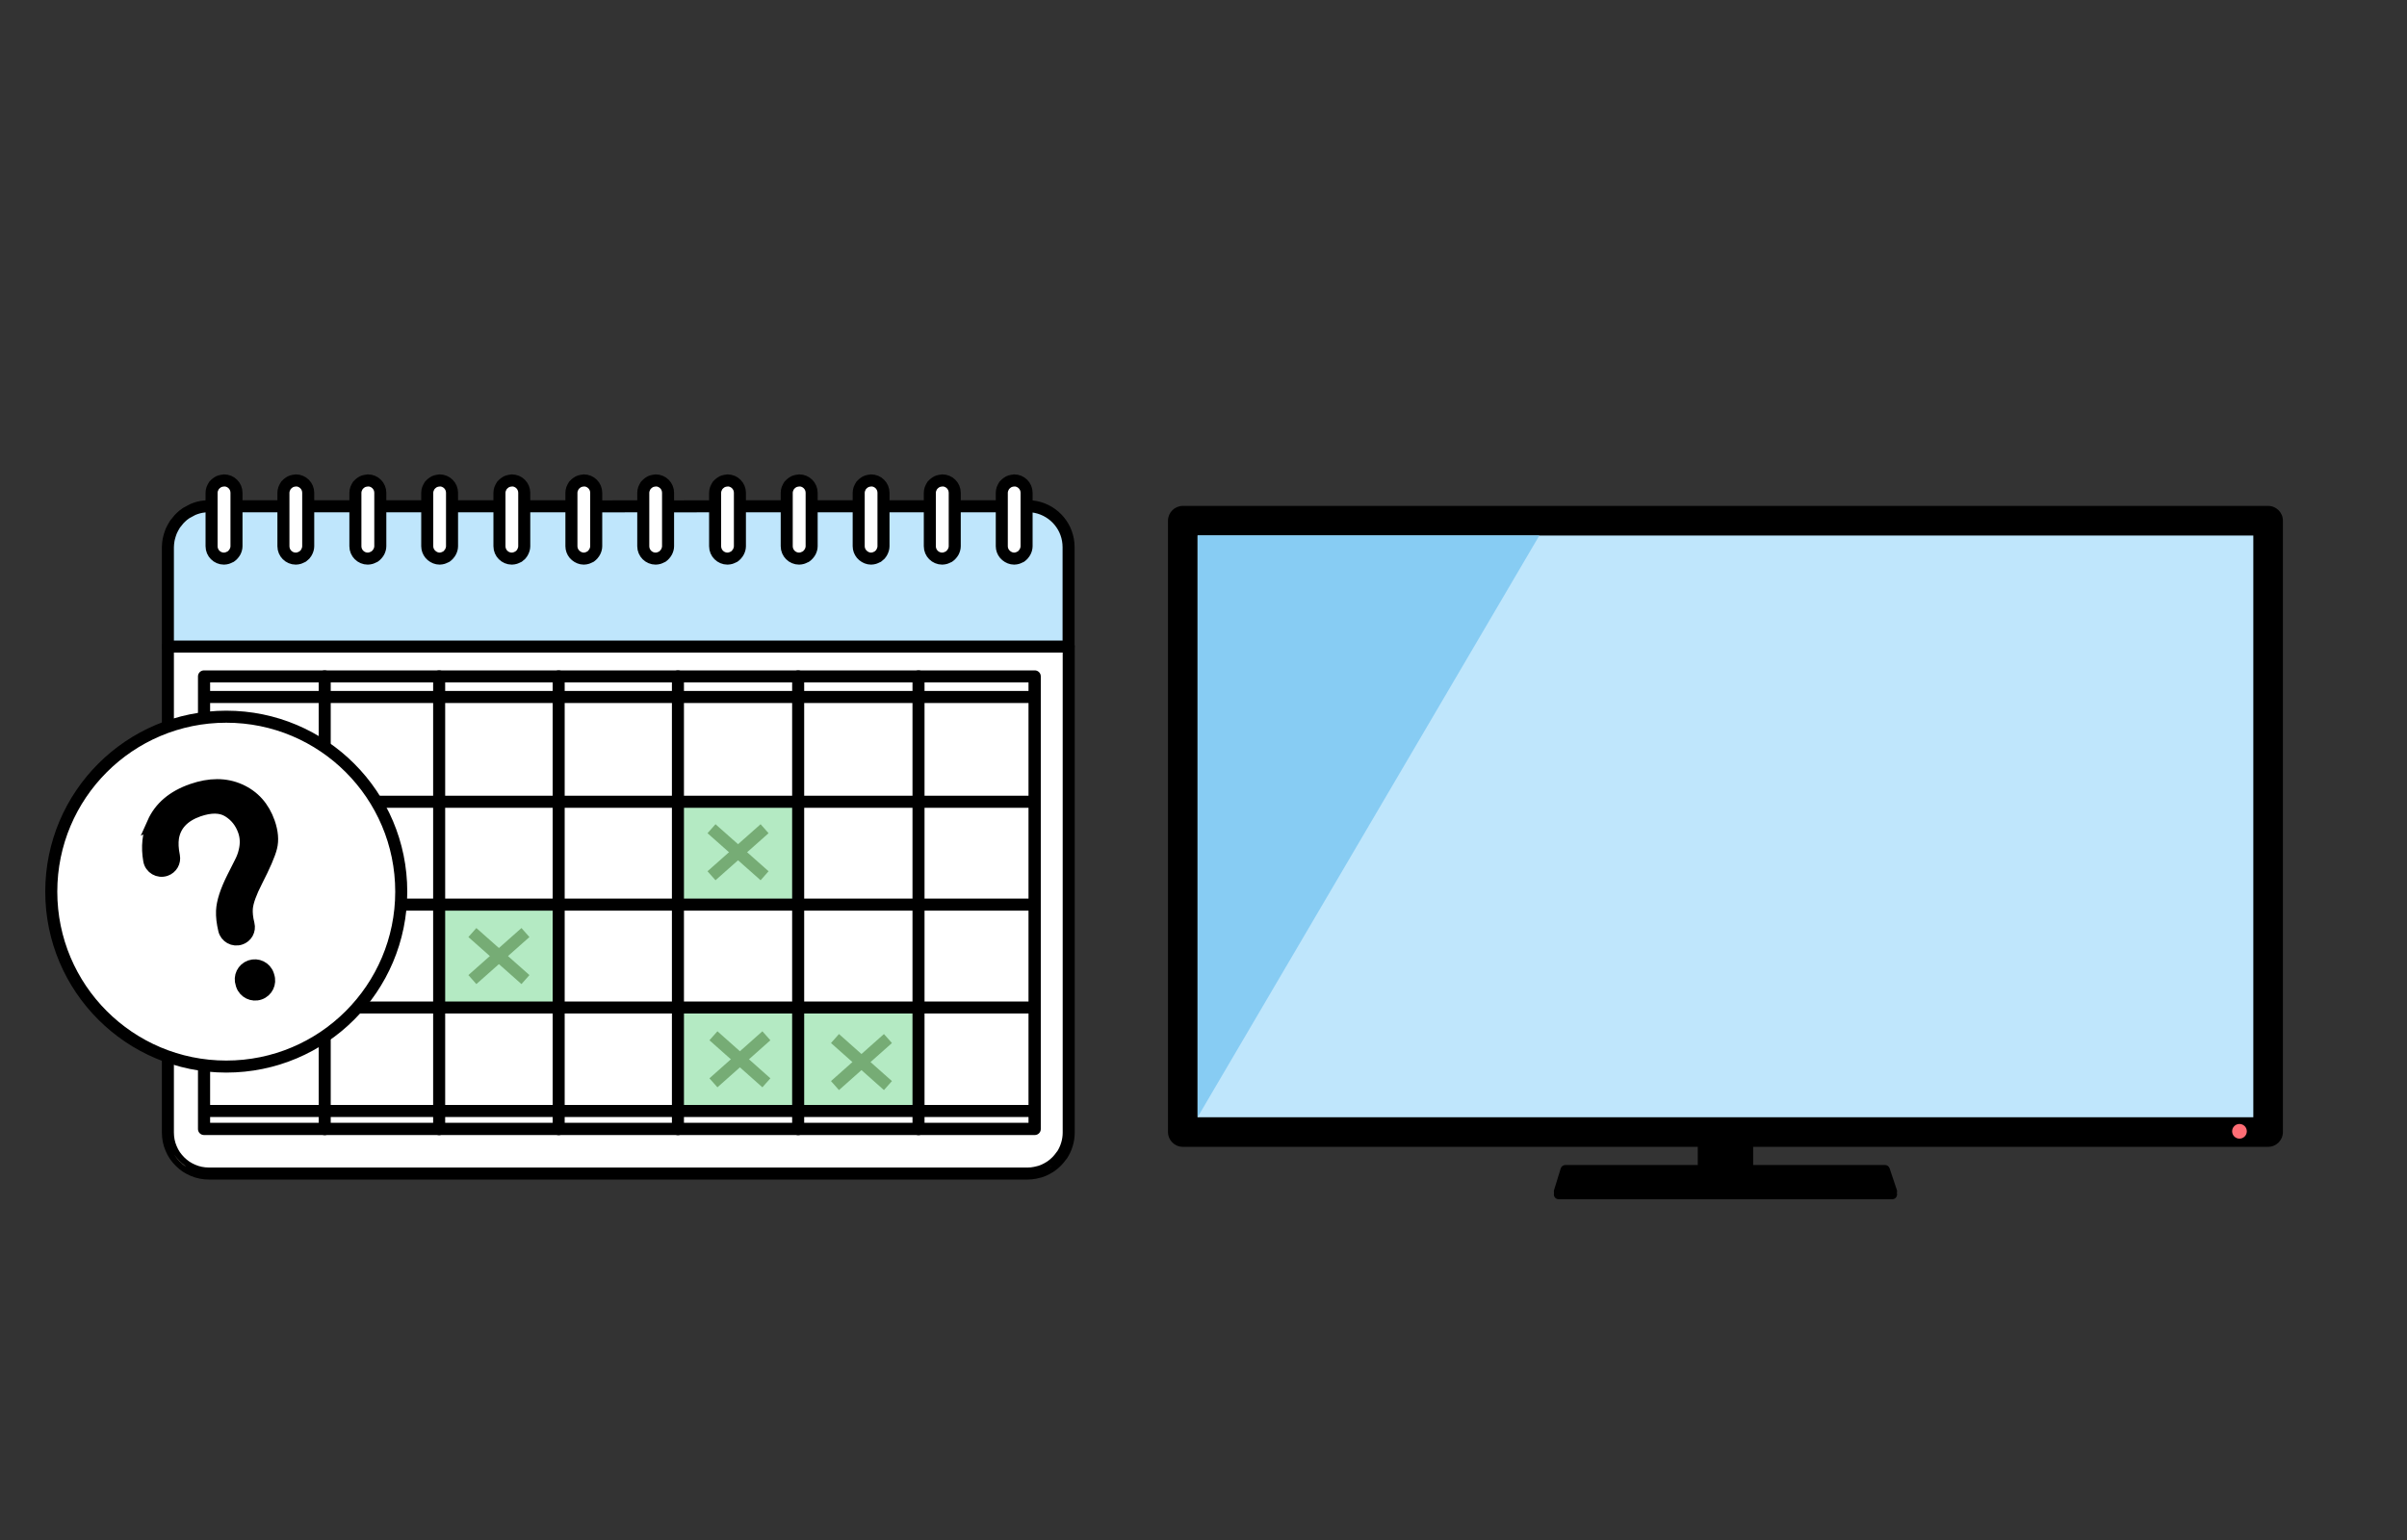 <?xml version="1.0" encoding="UTF-8"?>
<svg id="Calque_1" data-name="Calque 1" xmlns="http://www.w3.org/2000/svg" viewBox="0 0 200 128">
  <rect x="0" y="0" width="200" height="128" fill="#333333" stroke="none"/>
  <defs>
    <style>
      .cls-1, .cls-2, .cls-3, .cls-4, .cls-5 {
        stroke: #000;
      }

      .cls-1, .cls-2, .cls-3, .cls-6 {
        stroke-linecap: round;
        stroke-linejoin: round;
      }

      .cls-1, .cls-7 {
        fill: #bfe6fc;
      }

      .cls-2, .cls-5 {
        fill: #fff;
      }

      .cls-3, .cls-6, .cls-8 {
        fill: none;
      }

      .cls-4, .cls-5, .cls-8 {
        stroke-miterlimit: 10;
      }

      .cls-9 {
        fill: #f6e7d4;
      }

      .cls-10 {
        fill: #ff6d75;
      }

      .cls-11 {
        fill: #b4eac3;
      }

      .cls-12 {
        fill: #dbc5b1;
      }

      .cls-13 {
        fill: #dfdfe0;
      }

      .cls-14 {
        fill: #87ccf3;
      }

      .cls-6 {
        stroke: #fff;
        stroke-width: 8px;
      }

      .cls-8 {
        stroke: #76ac75;
      }
    </style>
  </defs>
  <rect class="cls-2" x="16.95" y="56.22" width="69.03" height="37.62"/>
  <rect class="cls-11" x="66.62" y="83.77" width="9.93" height="8.55"/>
  <g>
    <line class="cls-8" x1="69.38" y1="86.32" x2="73.78" y2="90.23"/>
    <line class="cls-8" x1="73.78" y1="86.32" x2="69.38" y2="90.23"/>
  </g>
  <path class="cls-9" d="m86.78,97.24l-.09.04.09-.04Z"/>
  <path class="cls-9" d="m86.13,97.46l-.13.03.13-.03Z"/>
  <path class="cls-2" d="m13.95,53.73v40.4c0,.47.09.92.27,1.33.08.2.19.4.31.58.25.36.56.67.92.92.19.12.38.23.58.31.41.18.86.27,1.33.27h68.03c.21,0,.41-.02.61-.06l.13-.03c.2-.04.38-.09.56-.17l.09-.04c.15-.07.3-.15.44-.24l.11-.07c.15-.11.29-.22.42-.35l.11-.11c.11-.12.21-.24.3-.37l.07-.09h.01c.35-.54.56-1.19.56-1.88v-40.4H13.95Zm72.03,40.11H16.95v-37.62h69.03v37.62Z"/>
  <rect class="cls-11" x="56.52" y="66.56" width="9.93" height="8.55"/>
  <rect class="cls-11" x="56.52" y="83.53" width="9.93" height="8.55"/>
  <rect class="cls-11" x="36.49" y="75.19" width="9.93" height="8.55"/>
  <path d="m157.22,99.68h-27.7c-.23,0-.41-.18-.41-.41s.18-.41.41-.41h27.7c.23,0,.41.18.41.41s-.18.41-.41.41Z"/>
  <g>
    <g>
      <rect class="cls-7" x="98.28" y="43.28" width="90.18" height="49.59"/>
      <path d="m188.46,95.32h-90.18c-.68,0-1.23-.55-1.23-1.23v-50.81c0-.68.55-1.23,1.23-1.23h90.18c.68,0,1.23.55,1.23,1.23v50.81c0,.68-.55,1.23-1.23,1.23Zm-88.95-2.45h87.72v-48.36h-87.72v48.36Z"/>
    </g>
    <rect x="141.07" y="94.69" width="4.6" height="2.55"/>
    <g>
      <polygon points="130.07 97.24 129.52 99.03 157.22 99.03 156.62 97.24 130.07 97.24"/>
      <path d="m157.22,99.44h-27.7c-.13,0-.25-.06-.33-.17-.08-.1-.1-.24-.06-.36l.55-1.79c.05-.17.21-.29.39-.29h26.55c.18,0,.33.11.39.28l.6,1.79c.04.12.02.26-.06.37-.08.11-.2.17-.33.17Zm-27.14-.82h26.58l-.33-.98h-25.95l-.3.98Z"/>
    </g>
    <polygon class="cls-14" points="99.51 44.5 99.51 92.86 127.91 44.5 99.51 44.5"/>
  </g>
  <circle class="cls-10" cx="186.08" cy="94.03" r=".61"/>
  <path class="cls-1" d="m85.29,42.07h.09c.24,0,.47.02.69.07,1.56.32,2.72,1.69,2.72,3.34v8.26H13.95v-8.26c0-.21.03-.41.06-.61l.04-.17c.04-.15.08-.3.14-.45l.05-.13c.08-.17.17-.34.27-.5l.03-.05.08-.1c.08-.11.16-.21.25-.31l.15-.15c.12-.12.25-.23.39-.32l.05-.04.37-.2c.07-.04.14-.08.21-.11.29-.12.6-.21.92-.24.13-.02.27-.02.41-.02h.22v.02h2.06v-.02h3.92v.02h2.06v-.02h3.92v.02h2.06v-.02h3.92v.02h2.06v-.02h3.95v.02h2.06v-.02h3.91s2.06.01,2.06.01h0s3.91-.01,3.91-.01h0s2.06.01,2.06.01h0s3.92-.01,3.92-.01h0s2.06,0,2.06,0h0s3.89,0,3.89,0h0s2.06,0,2.06,0h0s3.92,0,3.92,0h0s2.06,0,2.06,0h0s3.85,0,3.85,0h0s2.06,0,2.06,0h0s3.92,0,3.92,0h0s1.56,0,1.56,0h.5Z"/>
  <polygon class="cls-9" points="15.45 42.65 15.4 42.69 15.4 42.69 15.45 42.65"/>
  <path class="cls-9" d="m13.95,94.13c0,.47.1.92.27,1.33-.17-.41-.27-.86-.27-1.33Z"/>
  <path class="cls-9" d="m88.23,96.02l-.07.09.07-.09Z"/>
  <path class="cls-9" d="m87.86,96.47l-.11.11.11-.11Z"/>
  <path class="cls-9" d="m17.36,97.55h0c-.47,0-.92-.1-1.33-.27.41.17.86.27,1.33.27Z"/>
  <polygon class="cls-9" points="87.22 97 87.31 96.95 87.33 96.93 87.22 97"/>
  <path class="cls-9" d="m14.53,96.04c.22.32.5.6.81.83l.11.1c-.36-.25-.68-.56-.92-.92Z"/>
  <path class="cls-13" d="m18.61,46.43c.09,0,.18-.02.26-.04-.08.02-.17.04-.26.04Z"/>
  <path class="cls-13" d="m18.92,46.38c.07-.02.14-.06.21-.1-.07.04-.14.07-.21.1Z"/>
  <path class="cls-13" d="m19.52,45.87c-.08.17-.21.31-.37.41.16-.1.28-.24.37-.41Z"/>
  <path class="cls-13" d="m24.58,46.43c.09,0,.18-.02.26-.04-.08.02-.17.04-.26.04Z"/>
  <path class="cls-13" d="m24.9,46.38c.07-.02.15-.06.21-.1-.07.04-.14.07-.21.1Z"/>
  <path class="cls-13" d="m30.87,46.38c.07-.02.14-.06.21-.1-.07.04-.14.07-.21.1Z"/>
  <path class="cls-13" d="m31.47,45.87c-.08.17-.21.31-.37.41.16-.1.28-.24.37-.41Z"/>
  <path class="cls-13" d="m30.56,46.43c.09,0,.18-.02.26-.04-.08.02-.17.04-.26.04Z"/>
  <path class="cls-13" d="m36.85,46.38c.07-.02.15-.06.21-.1-.07.04-.14.07-.21.1Z"/>
  <path class="cls-13" d="m36.53,46.43c.09,0,.18-.02.26-.04-.08.02-.17.04-.26.04Z"/>
  <path class="cls-13" d="m35.87,46.19l-.14-.14.14.14Z"/>
  <path class="cls-13" d="m42.54,46.43c.09,0,.18-.02.26-.04-.08.02-.17.04-.26.04Z"/>
  <path class="cls-13" d="m42.85,46.38c.07-.02.15-.06.21-.1-.07.04-.14.07-.21.1Z"/>
  <path class="cls-13" d="m47.85,46.19l-.14-.14.14.14Z"/>
  <path class="cls-13" d="m48.83,46.38c.07-.02.15-.06.21-.1-.07.04-.14.07-.21.1Z"/>
  <path class="cls-13" d="m48.51,46.43c.09,0,.18-.02.26-.04-.08.02-.17.04-.26.04Z"/>
  <path class="cls-13" d="m54.48,46.43c.09,0,.18-.02.26-.04-.08.02-.17.04-.26.04Z"/>
  <path class="cls-13" d="m54.8,46.38c.07-.02.15-.06.21-.1-.07.04-.14.07-.21.1Z"/>
  <path class="cls-13" d="m60.77,46.38c.07-.02.15-.06.21-.1-.07.04-.14.07-.21.1Z"/>
  <path class="cls-13" d="m60.45,46.43c.09,0,.18-.02.26-.04-.08.02-.17.04-.26.04Z"/>
  <path class="cls-13" d="m66.4,46.43c.09,0,.18-.02.26-.04-.08.02-.17.04-.26.04Z"/>
  <path class="cls-13" d="m67.32,45.87c-.08.17-.21.31-.37.41.16-.1.28-.24.37-.41Z"/>
  <path class="cls-13" d="m66.72,46.38c.07-.02.14-.06.21-.1-.07.04-.14.07-.21.1Z"/>
  <path class="cls-13" d="m71.72,46.19l-.14-.14.14.14Z"/>
  <path class="cls-13" d="m72.38,46.43c.09,0,.18-.02.26-.04-.08.02-.17.04-.26.04Z"/>
  <path class="cls-13" d="m72.7,46.38c.07-.02.15-.06.21-.1-.07.04-.14.07-.21.1Z"/>
  <path class="cls-13" d="m79.2,45.87c-.08.17-.21.31-.37.41.16-.1.28-.24.37-.41Z"/>
  <path class="cls-13" d="m78.29,46.43c.09,0,.18-.02.26-.04-.08.02-.17.04-.26.04Z"/>
  <path class="cls-13" d="m78.61,46.38c.07-.02.15-.06.21-.1-.07.04-.14.07-.21.1Z"/>
  <path class="cls-13" d="m84.27,46.43c.09,0,.18-.02.26-.04-.08.02-.17.04-.26.04Z"/>
  <path class="cls-13" d="m83.61,46.19l-.14-.14.14.14Z"/>
  <path class="cls-13" d="m84.58,46.38c.07-.02.15-.06.21-.1-.07.04-.14.07-.21.1Z"/>
  <g>
    <path class="cls-2" d="m18.61,39.94c-.11,0-.21.02-.31.05,0,0,0,0,0,0,0,0,0,0-.01,0-.09.03-.17.07-.24.12-.01,0-.03.02-.04.03-.08.06-.15.12-.21.2h-.01c-.06.09-.1.18-.14.27l-.02.05c-.03.09-.05.19-.05.3v4.44c0,.57.46,1.03,1.03,1.03h0c.09,0,.18-.02.26-.04l.06-.02c.07-.03.15-.06.21-.1h.02c.16-.11.28-.25.37-.41.07-.14.12-.3.12-.46v-4.44c0-.57-.46-1.03-1.03-1.03Z"/>
    <path class="cls-2" d="m24.58,39.94c-.11,0-.21.02-.31.05,0,0,0,0,0,0,0,0,0,0-.01,0-.09.03-.17.07-.24.12-.01,0-.03.02-.04.03-.08.06-.15.12-.21.2h-.01c-.06.09-.1.18-.14.27l-.02.05c-.03.09-.05.19-.05.3v4.44c0,.57.46,1.03,1.03,1.03h0c.09,0,.18-.02.26-.04l.06-.02c.07-.03.15-.06.21-.1h.02c.08-.06.15-.12.21-.18,0,0,0-.01.01-.02.06-.06.1-.13.14-.21,0,0,0,0,0,0h0c.07-.14.12-.3.12-.46v-4.44c0-.57-.46-1.03-1.03-1.03Z"/>
    <path class="cls-2" d="m30.56,39.94c-.11,0-.21.02-.31.05,0,0,0,0,0,0,0,0,0,0-.01,0-.09.03-.17.07-.24.12-.01,0-.03.02-.04.03-.08.06-.15.12-.21.2h-.01c-.06.09-.1.18-.14.27l-.02.05c-.03.09-.05.19-.05.3v4.44c0,.57.46,1.03,1.03,1.03h0c.09,0,.18-.02.26-.04l.06-.02c.07-.03.15-.06.21-.1h.02c.16-.11.28-.25.37-.41.07-.14.12-.3.12-.46v-4.44c0-.57-.46-1.03-1.03-1.03Z"/>
    <path class="cls-2" d="m36.53,39.94c-.11,0-.21.02-.31.05,0,0,0,0,0,0,0,0,0,0-.01,0-.09.03-.17.07-.24.12-.01,0-.03.02-.04.03-.08.06-.15.12-.21.2h-.01c-.06.09-.1.18-.14.27l-.02.05c-.03.09-.05.19-.05.3v4.44c0,.24.09.47.23.64l.14.14c.18.15.41.25.66.25h0c.09,0,.18-.02.26-.04l.06-.02c.07-.03.15-.06.21-.1h.02c.08-.06.15-.12.21-.19,0,0,0,0,0-.01.06-.06.11-.13.15-.21,0,0,0,0,0,0,0,0,0,0,0,0,.07-.14.12-.3.12-.46v-4.44c0-.57-.46-1.03-1.03-1.03Z"/>
    <path class="cls-2" d="m42.53,39.94c-.11,0-.21.02-.31.05,0,0,0,0,0,0,0,0,0,0-.01,0-.09.03-.17.07-.24.12-.01,0-.03.02-.04.03-.08.06-.15.12-.21.2h-.01c-.06.09-.1.18-.14.27l-.02.05c-.03.09-.05.19-.05.3v4.44c0,.57.46,1.03,1.03,1.03h0c.09,0,.18-.02.26-.04l.06-.02c.07-.03.15-.06.21-.1h.02c.08-.06.15-.12.21-.18,0,0,0-.01.01-.02.06-.06.1-.13.14-.21,0,0,0,0,0,0,0,0,0,0,0,0,.07-.14.12-.3.12-.46v-4.44c0-.57-.46-1.03-1.03-1.03Z"/>
    <path class="cls-2" d="m48.51,39.94c-.11,0-.21.02-.31.05,0,0,0,0,0,0,0,0,0,0-.01,0-.09.03-.17.07-.24.12-.01,0-.03.02-.04.03-.08.06-.15.12-.21.2h-.01c-.06.09-.1.18-.14.27l-.02.05c-.03.09-.05.19-.05.3v4.44c0,.24.09.47.23.64l.14.14c.18.15.41.25.66.25h0c.09,0,.18-.02.26-.04l.06-.02c.07-.03.15-.06.21-.1h.02c.08-.06.15-.12.21-.19,0,0,0,0,0-.01.06-.06.11-.13.15-.21,0,0,0,0,0,0,0,0,0,0,0,0,.07-.14.12-.3.12-.46v-4.44c0-.57-.46-1.03-1.03-1.03Z"/>
    <path class="cls-2" d="m54.48,39.94c-.11,0-.21.02-.31.05,0,0,0,0,0,0,0,0,0,0-.01,0-.09.03-.17.07-.24.12-.01,0-.03.02-.04.03-.08.06-.15.12-.21.2h-.01c-.06.09-.1.18-.14.27l-.02.05c-.03.1-.05.19-.05.3v4.44c0,.57.46,1.03,1.03,1.03h0c.09,0,.18-.02.26-.04l.06-.02c.07-.03.15-.06.21-.1h.02c.08-.06.15-.12.21-.19,0,0,0,0,0-.01.06-.06.11-.13.15-.21,0,0,0,0,0,0,0,0,0,0,0,0,.07-.14.12-.3.12-.46v-4.44c0-.57-.46-1.03-1.03-1.03Z"/>
    <path class="cls-2" d="m60.45,39.94c-.11,0-.21.02-.31.05,0,0,0,0,0,0,0,0,0,0-.01,0-.09.03-.17.07-.24.12-.01,0-.03.02-.04.03-.08.06-.15.12-.21.2h-.01c-.06.09-.1.18-.14.27l-.02.05c-.03.09-.05.19-.05.3v4.44c0,.57.46,1.03,1.03,1.03h0c.09,0,.18-.02.26-.04l.06-.02c.07-.03.15-.06.21-.1h.02c.08-.06.15-.12.21-.19,0,0,0,0,0-.01.06-.06.11-.13.15-.21,0,0,0,0,0,0,0,0,0,0,0,0,.07-.14.12-.3.12-.46v-4.44c0-.57-.46-1.03-1.03-1.03Z"/>
    <path class="cls-2" d="m66.4,39.94c-.11,0-.21.02-.31.05,0,0,0,0,0,0,0,0,0,0-.01,0-.09.03-.17.07-.24.12-.01,0-.03.02-.04.03-.08.06-.15.12-.21.2h-.01c-.06.09-.1.18-.14.27l-.02.05c-.03.09-.05.19-.05.3v4.44c0,.57.46,1.03,1.03,1.03h0c.09,0,.18-.02.26-.04l.06-.02c.07-.03.15-.06.21-.1h.02c.16-.11.28-.25.37-.41.07-.14.12-.3.12-.46v-4.44c0-.57-.46-1.03-1.03-1.03Z"/>
    <path class="cls-2" d="m72.38,39.94c-.11,0-.21.02-.31.05,0,0,0,0,0,0,0,0,0,0-.01,0-.09.03-.17.07-.24.12-.01,0-.03.02-.04.03-.08.06-.15.12-.21.2h-.01c-.06.09-.1.18-.14.27l-.02.05c-.03.09-.05.19-.05.3v4.44c0,.24.09.47.23.64l.14.14c.18.15.41.25.66.25h0c.09,0,.18-.02.26-.04l.06-.02c.07-.03.15-.06.21-.1h.02c.08-.06.15-.12.21-.18,0,0,0-.01.01-.02.06-.06.1-.13.14-.21,0,0,0,0,0,0,0,0,0,0,0,0,.07-.14.12-.3.12-.46v-4.44c0-.57-.46-1.03-1.03-1.03Z"/>
    <path class="cls-2" d="m78.29,39.94c-.11,0-.21.02-.31.05,0,0,0,0,0,0,0,0,0,0-.01,0-.09.03-.17.07-.24.12-.01,0-.03.02-.04.03-.08.06-.15.12-.21.2h-.01c-.06.09-.1.18-.14.27l-.02.05c-.03.09-.05.19-.05.3v4.44c0,.57.46,1.03,1.03,1.03h0c.09,0,.18-.02.26-.04l.06-.02c.07-.03.15-.06.21-.1h.02c.16-.11.28-.25.37-.41,0,0,0,0,0,0,.07-.14.12-.3.12-.46v-4.44c0-.57-.46-1.03-1.03-1.03Z"/>
    <path class="cls-2" d="m84.27,39.94c-.11,0-.21.02-.31.05,0,0,0,0,0,0,0,0,0,0-.01,0-.09.03-.17.07-.24.12-.01,0-.03.02-.04.03-.08.06-.15.12-.21.2h-.01c-.06.09-.1.18-.14.27l-.02.05c-.03.09-.05.19-.05.3v4.44c0,.24.09.47.23.64l.14.14c.18.15.41.25.66.25h0c.09,0,.18-.02.26-.04l.06-.02c.07-.03.15-.06.21-.1h.02c.08-.06.15-.12.21-.19,0,0,0,0,0-.01.06-.06.11-.13.15-.21,0,0,0,0,0,0,0,0,0,0,0,0,.07-.14.12-.3.12-.46v-4.44c0-.57-.46-1.03-1.03-1.03Z"/>
  </g>
  <rect class="cls-12" x="46.18" y="75.19" width="0" height="8.55"/>
  <rect class="cls-12" x="76.16" y="75.19" width="0" height="8.55"/>
  <line class="cls-3" x1="76.32" y1="93.85" x2="76.32" y2="56.22"/>
  <line class="cls-3" x1="56.33" y1="93.85" x2="56.33" y2="56.22"/>
  <line class="cls-3" x1="66.32" y1="93.85" x2="66.32" y2="56.22"/>
  <line class="cls-3" x1="46.42" y1="93.85" x2="46.42" y2="56.22"/>
  <line class="cls-3" x1="36.49" y1="93.85" x2="36.49" y2="56.22"/>
  <line class="cls-3" x1="26.98" y1="93.85" x2="26.98" y2="56.22"/>
  <line class="cls-3" x1="85.67" y1="75.19" x2="16.95" y2="75.19"/>
  <line class="cls-3" x1="85.67" y1="66.64" x2="16.95" y2="66.64"/>
  <line class="cls-3" x1="85.83" y1="83.74" x2="17.1" y2="83.74"/>
  <line class="cls-3" x1="85.83" y1="57.93" x2="17.1" y2="57.93"/>
  <line class="cls-3" x1="85.73" y1="92.34" x2="17.01" y2="92.34"/>
  <circle class="cls-5" cx="18.8" cy="74.11" r="14.54"/>
  <path class="cls-4" d="m12.72,68.39c.57-1.28,1.65-2.2,3.24-2.75,1.47-.51,2.79-.51,3.96.01,1.17.52,1.98,1.43,2.43,2.71.27.78.33,1.47.18,2.07s-.56,1.54-1.22,2.83c-.48.94-.75,1.68-.8,2.23-.03.36.01.8.14,1.32s-.16,1.05-.67,1.22h0c-.58.2-1.21-.14-1.35-.74-.14-.59-.2-1.11-.18-1.58.03-.73.33-1.66.9-2.79l.6-1.19c.18-.34.31-.68.38-1.01.14-.58.12-1.13-.06-1.65-.25-.72-.69-1.27-1.31-1.65-.62-.38-1.44-.39-2.46-.04-1.25.44-1.96,1.2-2.13,2.27-.06.41-.04.91.08,1.49.1.51-.19,1.01-.68,1.18h0c-.61.21-1.26-.17-1.37-.8-.2-1.13-.09-2.18.34-3.14Zm8.07,11.91h0c.61-.21,1.27.11,1.48.72l.03.1c.21.61-.11,1.27-.72,1.48h0c-.61.21-1.27-.11-1.48-.72l-.03-.1c-.21-.61.11-1.27.72-1.48Z"/>
  <g>
    <line class="cls-8" x1="59.12" y1="68.88" x2="63.53" y2="72.79"/>
    <line class="cls-8" x1="63.53" y1="68.88" x2="59.12" y2="72.79"/>
  </g>
  <g>
    <line class="cls-8" x1="59.28" y1="86.09" x2="63.68" y2="90"/>
    <line class="cls-8" x1="63.68" y1="86.09" x2="59.28" y2="90"/>
  </g>
  <g>
    <line class="cls-8" x1="39.25" y1="77.51" x2="43.66" y2="81.42"/>
    <line class="cls-8" x1="43.66" y1="77.51" x2="39.25" y2="81.42"/>
  </g>
  <rect class="cls-6" x="-3789.71" y="-5543.69" width="6467.34" height="6437.3"/>
</svg>